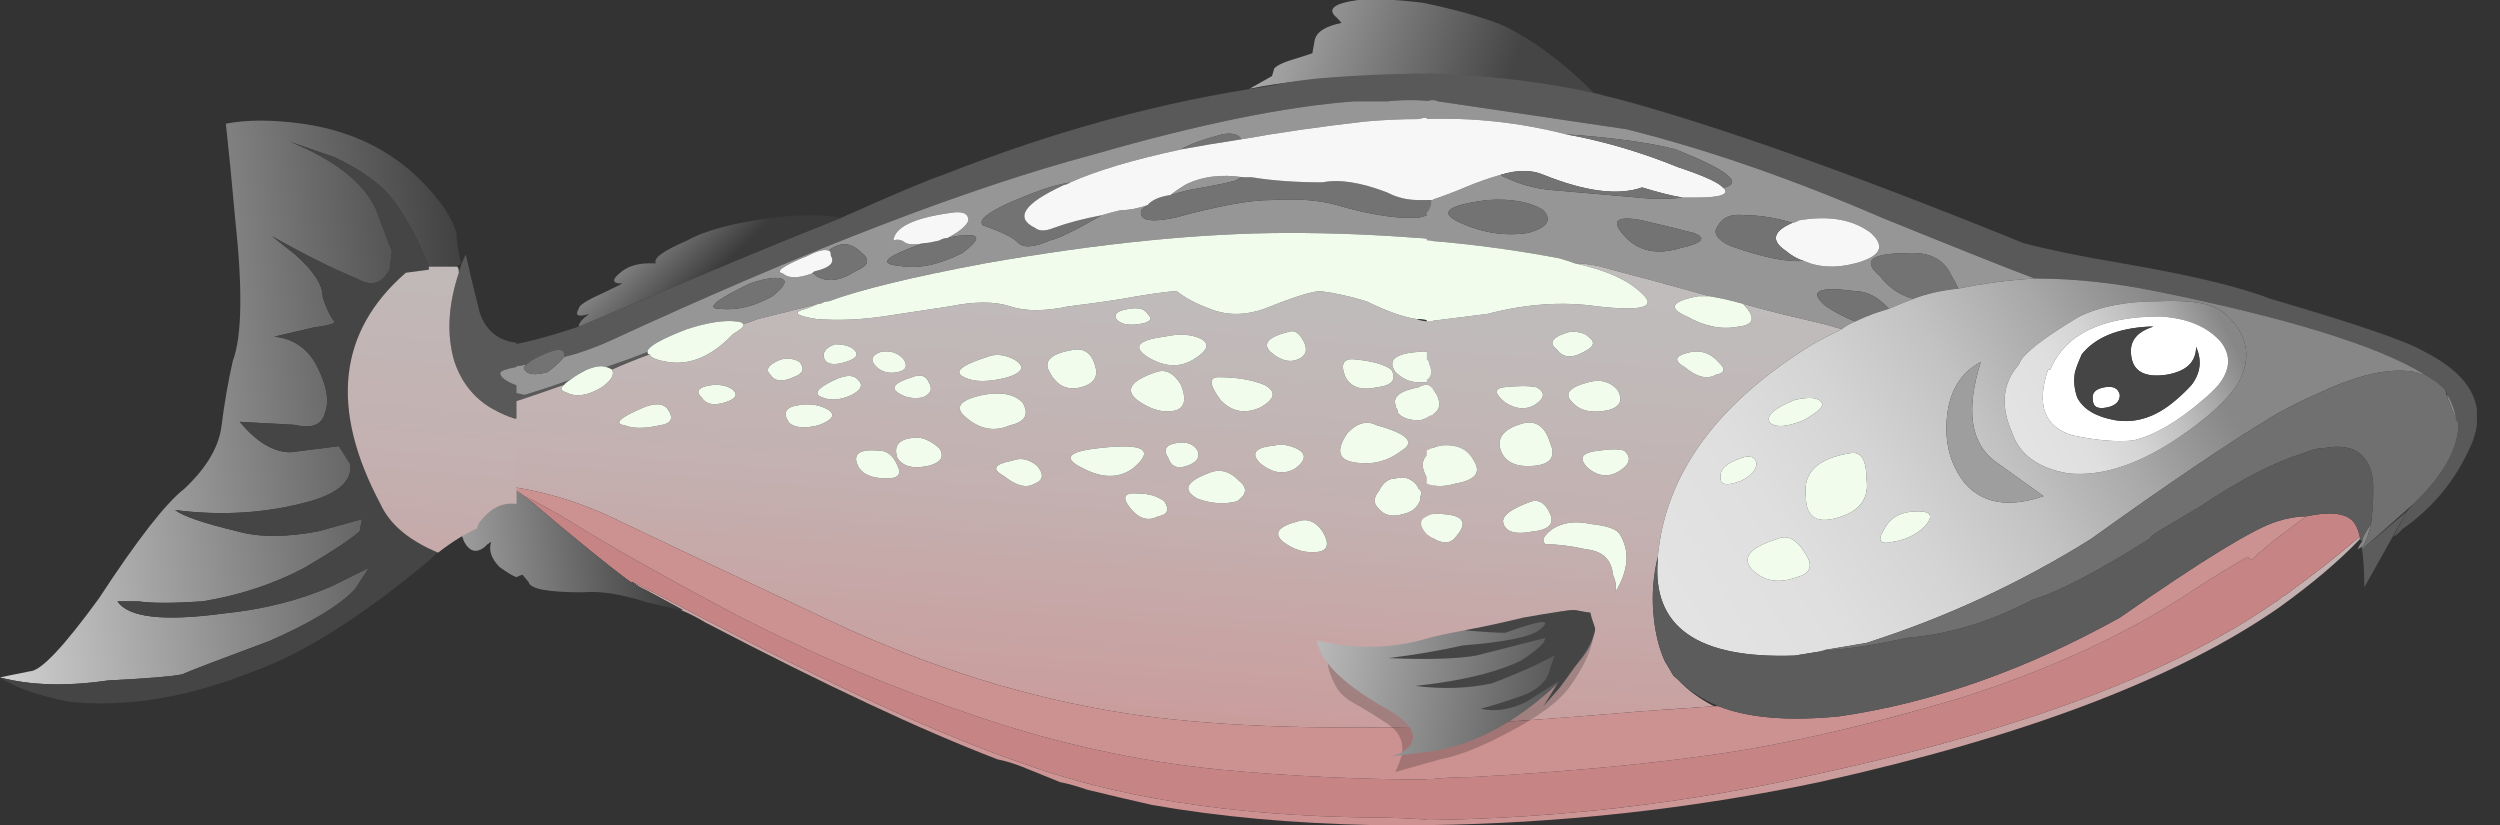 <?xml version="1.0" encoding="iso-8859-1"?>
<!-- Generator: Adobe Illustrator 15.1.0, SVG Export Plug-In . SVG Version: 6.00 Build 0)  -->
<!DOCTYPE svg PUBLIC "-//W3C//DTD SVG 1.1//EN" "http://www.w3.org/Graphics/SVG/1.1/DTD/svg11.dtd">
<svg version="1.1" id="butterfly" xmlns="http://www.w3.org/2000/svg" xmlns:xlink="http://www.w3.org/1999/xlink" x="0px" y="0px"
	 width="53px" height="17.5px" viewBox="0 0 53 17.5" style="enable-background:new 0 0 53 17.5;" xml:space="preserve">
<rect x="0" y="0" width="53" height="17.5" fill="#333333" stroke="none"/>
<symbol  id="back" viewBox="-23.5 -7.45 23.65 14.85">
	<g id="Layer_1_4_">
		<g>
			<path style="fill-rule:evenodd;clip-rule:evenodd;fill:#595959;" d="M-20.35,2.4c0.4,0.133,0.883,0.3,1.45,0.5
				c2,0.7,3.617,1.25,4.85,1.65c1.267,0.467,2.083,0.75,2.45,0.85c2.667,0.867,5.267,1.45,7.8,1.75
				c0.367,0.067,0.75,0.117,1.15,0.15c0.967,0.067,1.9,0.1,2.8,0.1V6.85c-0.367,0.033-0.733,0.033-1.1,0h-0.8
				C-3.383,6.75-5.467,6.4-8,5.8c-3.033-0.667-6.917-1.9-11.65-3.7c-0.367-0.133-0.717-0.233-1.05-0.3v0.05
				c0,0.1-0.117,0.117-0.35,0.05c-0.3-0.1-0.483-0.183-0.55-0.25c-0.2-0.033-0.383-0.05-0.55-0.05c-0.167,0-0.317,0-0.45,0V2
				c0.033,0,0.083,0,0.15,0C-22.017,2-21.317,2.133-20.35,2.4z M-20.55,1.35c-0.067-0.033-0.117-0.067-0.15-0.1
				c-0.8-0.233-1.35-0.383-1.65-0.45c-0.1-0.033-0.167-0.05-0.2-0.05h-0.05V1.3c0.233-0.1,0.55-0.183,0.95-0.25
				C-21.25,1.15-20.883,1.25-20.55,1.35z M-19.7,1.6c0.367,0.1,0.7,0.2,1,0.3c0-0.033,0.017-0.05,0.05-0.05
				c-0.333-0.1-0.633-0.2-0.9-0.3C-19.617,1.583-19.667,1.6-19.7,1.6z"/>
			<path style="fill-rule:evenodd;clip-rule:evenodd;fill:#969696;" d="M0.15,4.65V4.1C0.05,4.133-0.067,4.15-0.2,4.15
				c-1.033,0.067-2.066,0.1-3.1,0.1c-2.1,0-4.534-0.2-7.3-0.6c-1.733-0.267-2.983-0.517-3.75-0.75c-0.066,0-0.133-0.017-0.2-0.05
				h-0.05c-0.467-0.1-0.95-0.2-1.45-0.3c-0.1-0.033-0.217-0.066-0.35-0.1c-0.033,0.033-0.083,0.05-0.15,0.05
				c-0.3,0.033-0.7-0.017-1.2-0.15C-18.383,2.15-18.7,2-18.7,1.9c-0.3-0.1-0.633-0.2-1-0.3c-0.1,0.033-0.25,0.017-0.45-0.05
				c-0.167-0.066-0.3-0.133-0.4-0.2c-0.333-0.1-0.7-0.2-1.1-0.3c-0.4,0.067-0.717,0.15-0.95,0.25v0.3c0.133,0,0.283,0,0.45,0
				c0.167,0,0.35,0.017,0.55,0.05c-0.066-0.033-0.083-0.066-0.05-0.1c0.066-0.1,0.25-0.117,0.55-0.05c0.167,0.1,0.3,0.2,0.4,0.3
				c0.333,0.067,0.684,0.167,1.05,0.3C-14.917,3.9-11.033,5.133-8,5.8c2.533,0.6,4.617,0.95,6.25,1.05h0.8
				c0.367,0.033,0.733,0.033,1.1,0V6.5c-0.1,0.033-0.217,0.033-0.35,0c-0.433,0-0.867-0.017-1.3-0.05
				c-1.067-0.1-2.05-0.217-2.95-0.35C-4.517,6.2-4.667,6.233-4.9,6.2c-0.467-0.1-0.8-0.2-1-0.3c-1.133-0.2-2.017-0.417-2.65-0.65
				c-0.233-0.033-0.467-0.083-0.7-0.15c-1.1-0.333-1.567-0.567-1.4-0.7c0.467-0.133,0.75-0.25,0.85-0.35
				c0.133-0.1,0.383-0.083,0.75,0.05c0.2,0.033,0.617,0.2,1.25,0.5c0.133,0.033,0.283,0.066,0.45,0.1c0.2,0,0.417,0.033,0.65,0.1
				c-0.066-0.033-0.117-0.066-0.15-0.1c-0.066-0.2,0.2-0.25,0.8-0.15c1.033,0.233,1.8,0.35,2.3,0.35c0.633,0.033,1.167,0,1.6-0.1
				C-1.617,4.667-1.1,4.583-0.6,4.55c0.167,0,0.3,0,0.4,0C-0.033,4.583,0.083,4.617,0.15,4.65z M-15.5,3.35
				c-0.133,0.033-0.383,0-0.75-0.1c-0.833-0.333-1.067-0.5-0.7-0.5c0.4-0.033,0.817,0.05,1.25,0.25
				C-15.4,3.2-15.333,3.317-15.5,3.35z M-12.05,4.05c-0.133-0.033-0.25-0.066-0.35-0.1c-0.633-0.2-0.717-0.317-0.25-0.35
				c0.433-0.067,0.933,0.017,1.5,0.25c0.433,0.267,0.45,0.383,0.05,0.35c-0.133,0-0.267-0.017-0.4-0.05
				c0.3,0.133,0.467,0.25,0.5,0.35c0,0.133-0.133,0.183-0.4,0.15c-0.9-0.1-1.367-0.283-1.4-0.55c0.1,0.033,0.2,0.017,0.3-0.05
				C-12.4,4.017-12.25,4.017-12.05,4.05z M-14.35,3.9c-0.1,0.033-0.267,0-0.5-0.1c-0.6-0.2-0.8-0.316-0.6-0.35
				c0.133-0.1,0.367-0.1,0.7,0c0.033,0,0.067-0.017,0.1-0.05c0.267-0.133,0.583-0.1,0.95,0.1c0.3,0.1,0.35,0.217,0.15,0.35
				c-0.2,0.167-0.4,0.217-0.6,0.15C-14.25,3.967-14.317,3.933-14.35,3.9z M-6.15,5c0.1,0.067,0.217,0.133,0.35,0.2
				c0.4,0.167,0.867,0.216,1.4,0.15c-0.067,0-0.117-0.017-0.15-0.05C-4.617,5.267-5,5.2-5.7,5.1C-5.867,5.067-6.017,5.033-6.15,5z"
				/>
			<path style="fill-rule:evenodd;clip-rule:evenodd;fill:#737373;" d="M-4.45,6.1C-4.983,6.033-5.467,5.967-5.9,5.9
				c0.2,0.1,0.533,0.2,1,0.3C-4.667,6.233-4.517,6.2-4.45,6.1z M0.15,4.65C0.083,4.617-0.033,4.583-0.2,4.55c-0.1,0-0.233,0-0.4,0
				C-1.1,4.583-1.617,4.667-2.15,4.8c-0.434,0.1-0.967,0.133-1.6,0.1c-0.5,0-1.267-0.117-2.3-0.35c-0.6-0.1-0.867-0.05-0.8,0.15
				c0.033,0.033,0.083,0.066,0.15,0.1C-6.6,4.9-6.417,4.967-6.15,5c0.133,0.033,0.283,0.067,0.45,0.1C-5,5.2-4.617,5.267-4.55,5.3
				c0.033,0.034,0.083,0.05,0.15,0.05c0.066,0,0.133,0,0.2,0c0.5-0.067,1.067-0.1,1.7-0.1c0.4,0.067,0.917,0,1.55-0.2
				C-0.717,4.95-0.467,4.9-0.2,4.9c0.1,0,0.217,0,0.35,0V4.65z M-20.7,1.8c-0.1-0.1-0.233-0.2-0.4-0.3
				c-0.3-0.067-0.483-0.05-0.55,0.05c-0.033,0.034-0.017,0.067,0.05,0.1c0.067,0.067,0.25,0.15,0.55,0.25
				c0.233,0.067,0.35,0.05,0.35-0.05V1.8z M-15.5,3.35c0.167-0.033,0.1-0.15-0.2-0.35c-0.433-0.2-0.85-0.283-1.25-0.25
				c-0.367,0-0.133,0.167,0.7,0.5C-15.883,3.35-15.633,3.383-15.5,3.35z M-14.35,3.9c0.033,0.033,0.1,0.067,0.2,0.1
				c0.2,0.067,0.4,0.017,0.6-0.15c0.2-0.133,0.15-0.25-0.15-0.35c-0.367-0.2-0.683-0.233-0.95-0.1c-0.033,0.033-0.067,0.05-0.1,0.05
				c0.033,0.033,0.067,0.05,0.1,0.05c0.333,0.067,0.45,0.167,0.35,0.3C-14.3,3.867-14.317,3.9-14.35,3.9z M-12.05,4.05
				c0.066,0,0.183,0.017,0.35,0.05c0.067,0.033,0.133,0.05,0.2,0.05c0.133,0.033,0.267,0.05,0.4,0.05
				c0.4,0.033,0.383-0.083-0.05-0.35c-0.567-0.233-1.067-0.317-1.5-0.25c-0.467,0.033-0.383,0.15,0.25,0.35
				C-12.3,3.983-12.183,4.017-12.05,4.05z M-8.55,5.25C-8.617,5.217-8.667,5.2-8.7,5.2c-0.966-0.367-1.2-0.65-0.7-0.85
				c0.1-0.067,0.25-0.067,0.45,0c0.333,0.1,0.717,0.183,1.15,0.25c-0.633-0.3-1.05-0.467-1.25-0.5C-9.417,3.967-9.667,3.95-9.8,4.05
				c-0.1,0.1-0.383,0.217-0.85,0.35c-0.167,0.133,0.3,0.367,1.4,0.7C-9.017,5.167-8.783,5.217-8.55,5.25z"/>
			<linearGradient id="SVGID_1_" gradientUnits="userSpaceOnUse" x1="-11.493" y1="-7.42" x2="-10.496" y2="7.73">
				<stop  offset="0" style="stop-color:#CF8D8D"/>
				<stop  offset="0.176" style="stop-color:#CA9E9E"/>
				<stop  offset="0.431" style="stop-color:#C4B0B0"/>
				<stop  offset="0.702" style="stop-color:#C0BBBB"/>
				<stop  offset="1" style="stop-color:#BFBFBF"/>
			</linearGradient>
			<path style="fill-rule:evenodd;clip-rule:evenodd;fill:url(#SVGID_1_);" d="M0.15-0.05c-0.233-0.1-0.3-0.25-0.2-0.45
				c0.033-0.067,0.1-0.133,0.2-0.2v-0.65c-0.167-0.066-0.167-0.183,0-0.35v-3.8c-3-0.067-5.433,0.017-7.3,0.25
				c-2.4,0.3-4.8,0.917-7.2,1.85c-2.4,0.933-4.066,1.583-5,1.95c-0.9,0.367-1.816,0.6-2.75,0.7c-0.167,0.067-0.333,0.1-0.5,0.1
				h-0.05l0.05,0.4v1h0.05c0.033,0,0.1,0.017,0.2,0.05c0.3,0.067,0.85,0.217,1.65,0.45c-0.1-0.067-0.083-0.117,0.05-0.15
				c0.233-0.1,0.517-0.067,0.85,0.1c0.233,0.133,0.316,0.25,0.25,0.35c0.267,0.1,0.566,0.2,0.9,0.3
				c0.033-0.067,0.183-0.117,0.45-0.15c0.534-0.067,1.05,0.117,1.55,0.55c0.2,0.1,0.283,0.167,0.25,0.2
				c0.133,0.033,0.25,0.066,0.35,0.1c0.5,0.1,0.983,0.2,1.45,0.3c-0.1-0.033-0.2-0.067-0.3-0.1c-0.333-0.067-0.25-0.133,0.25-0.2
				c0.5-0.033,1.033-0.017,1.6,0.05l1.6,0.2c0.6,0.1,1.083,0.1,1.45,0c0.367-0.1,0.833-0.1,1.4,0C-7.933,2.867-7.383,2.933-6.95,3
				C-6.45,3.067-6.133,3.1-6,3.1c0.2-0.133,0.467-0.25,0.8-0.35c0.4-0.133,0.833-0.133,1.3,0C-3.2,2.983-2.75,3.1-2.55,3.1
				c0.333-0.033,0.7-0.1,1.1-0.2c0.5-0.2,0.9-0.316,1.2-0.35C-0.15,2.517-0.033,2.5,0.1,2.5h0.05V1.75
				C0.083,1.883-0.017,1.933-0.15,1.9H-0.2c-0.566-0.033-0.75-0.167-0.55-0.4C-0.583,1.367-0.4,1.3-0.2,1.3c0.067,0,0.133,0,0.2,0
				s0.117,0.017,0.15,0.05v-0.1c-0.033,0-0.083,0-0.15,0S-0.133,1.233-0.2,1.2c-0.433-0.067-0.617-0.184-0.55-0.35
				c0-0.033,0.017-0.067,0.05-0.1V0.7c0.1-0.1,0.267-0.15,0.5-0.15c0.067,0,0.133,0.017,0.2,0.05h0.05c0.034,0,0.067,0,0.1,0V-0.05z
				 M-17.9-3.2h0.05l-0.9,0.4c-0.1,0.033-0.2,0.083-0.3,0.15c0.5-0.2,1.05-0.434,1.65-0.7c3.2-1.367,5.733-2.316,7.6-2.85
				c2.3-0.7,5.117-1.066,8.45-1.1c0.5,0,1-0.017,1.5-0.05v-0.1c-0.467,0-0.933,0-1.4,0C-3.217-7.417-5-7.283-6.6-7.05
				c-0.533,0.1-1.05,0.2-1.55,0.3C-8.383-6.683-8.6-6.633-8.8-6.6c-0.3,0.1-0.6,0.2-0.9,0.3c-0.2,0.066-0.4,0.117-0.6,0.15
				c-1.8,0.566-4.133,1.467-7,2.7C-17.5-3.35-17.7-3.267-17.9-3.2z M-15.75,1.45c0.1-0.133,0.283-0.15,0.55-0.05
				c0.233,0.067,0.284,0.167,0.15,0.3c-0.133,0.066-0.284,0.083-0.45,0.05C-15.8,1.65-15.883,1.55-15.75,1.45z M-17.1,1.25
				c-0.367-0.033-0.467-0.117-0.3-0.25c0.1-0.133,0.283-0.167,0.55-0.1c0.267,0.067,0.333,0.15,0.2,0.25
				C-16.75,1.217-16.9,1.25-17.1,1.25z M-18.2,0.75c-0.1,0.133-0.3,0.15-0.6,0.05c-0.567-0.2-0.717-0.316-0.45-0.35
				c0.2-0.067,0.483-0.067,0.85,0C-18.133,0.483-18.067,0.583-18.2,0.75z M-14.45,1.75c0.067-0.1,0.233-0.117,0.5-0.05
				c0.267,0.066,0.333,0.15,0.2,0.25c-0.1,0.066-0.25,0.1-0.45,0.1C-14.433,1.983-14.517,1.883-14.45,1.75z M-13.1,1.9
				c-0.233-0.066-0.267-0.167-0.1-0.3c0.133-0.1,0.3-0.133,0.5-0.1c0.2,0.033,0.25,0.117,0.15,0.25
				C-12.683,1.883-12.867,1.933-13.1,1.9z M-10.55,1.8c-0.633-0.167-0.817-0.3-0.55-0.4c0.233-0.1,0.583-0.1,1.05,0
				c0.367,0.1,0.417,0.217,0.15,0.35C-10.133,1.85-10.35,1.867-10.55,1.8z M-10.65,1.05c-0.567-0.1-0.7-0.25-0.4-0.45
				c0.333-0.233,0.683-0.283,1.05-0.15c0.367,0.066,0.467,0.216,0.3,0.45C-9.9,1.067-10.217,1.117-10.65,1.05z M-11.95,1.3
				c-0.066,0.133-0.2,0.167-0.4,0.1c-0.4-0.1-0.517-0.2-0.35-0.3c0.167-0.1,0.367-0.133,0.6-0.1C-11.9,1.067-11.85,1.167-11.95,1.3z
				 M-14.2,1.35c-0.433-0.167-0.533-0.283-0.3-0.35c0.2-0.067,0.433-0.05,0.7,0.05c0.233,0.1,0.283,0.2,0.15,0.3
				C-13.75,1.45-13.933,1.45-14.2,1.35z M-14.6,0.45c0.333,0.1,0.417,0.2,0.25,0.3c-0.2,0.1-0.433,0.133-0.7,0.1
				c-0.333-0.033-0.417-0.15-0.25-0.35C-15.167,0.4-14.933,0.383-14.6,0.45z M-6.5,1.5c-0.6-0.167-0.75-0.35-0.45-0.55
				C-6.617,0.75-6.3,0.683-6,0.75c0.2,0.067,0.233,0.233,0.1,0.5C-6.067,1.483-6.267,1.567-6.5,1.5z M-7.45,2.55
				c0.1-0.1,0.284-0.133,0.55-0.1c0.267,0.033,0.333,0.1,0.2,0.2c-0.066,0.1-0.216,0.133-0.45,0.1
				C-7.417,2.717-7.517,2.65-7.45,2.55z M-5.4,2.15c-0.233,0.1-0.533,0.117-0.9,0.05C-6.933,2.133-7.067,2-6.7,1.8
				c0.4-0.2,0.767-0.216,1.1-0.05C-5.267,1.917-5.2,2.05-5.4,2.15z M-8.3,1.2C-8,1.267-7.883,1.4-7.95,1.6
				C-8.017,1.833-8.167,1.95-8.4,1.95C-9,1.883-9.217,1.733-9.05,1.5C-8.883,1.233-8.633,1.133-8.3,1.2z M-3.75,1.9
				C-3.517,1.733-3.3,1.683-3.1,1.75c0.2,0.067,0.25,0.183,0.15,0.35c-0.1,0.167-0.216,0.233-0.35,0.2C-3.8,2.2-3.95,2.067-3.75,1.9
				z M-4,0.8c0.367,0.167,0.4,0.317,0.1,0.45C-4.2,1.35-4.567,1.4-5,1.4c-0.233,0-0.217-0.15,0.05-0.45
				C-4.683,0.717-4.367,0.667-4,0.8z M-1.2,0.45C-1.433,0.55-1.667,0.5-1.9,0.3c-0.167-0.2-0.217-0.35-0.15-0.45
				c0.066-0.1,0.267-0.15,0.6-0.15c0.3,0,0.583,0.083,0.85,0.25C-0.267,0.117-0.467,0.283-1.2,0.45z M-1.95,1.4
				c0.133-0.2,0.383-0.267,0.75-0.2c0.367,0.033,0.483,0.15,0.35,0.35c-0.167,0.1-0.45,0.167-0.85,0.2
				C-2,1.783-2.083,1.667-1.95,1.4z M-9.4-0.7c0.2,0.067,0.217,0.184,0.05,0.35c-0.2,0.133-0.4,0.167-0.6,0.1
				c-0.433-0.067-0.5-0.167-0.2-0.3C-9.85-0.75-9.6-0.8-9.4-0.7z M-7.85,0c-0.767-0.067-0.9-0.2-0.4-0.4c0.467-0.2,0.867-0.2,1.2,0
				C-6.517-0.033-6.783,0.1-7.85,0z M-6.45-1.35c0.233,0.033,0.284,0.133,0.15,0.3C-6.467-0.95-6.667-0.9-6.9-0.9
				c-0.367,0.033-0.434-0.067-0.2-0.3C-6.9-1.4-6.683-1.45-6.45-1.35z M-6.2-0.2c0.067-0.167,0.217-0.216,0.45-0.15
				c0.233,0.067,0.317,0.167,0.25,0.3C-5.6,0.083-5.767,0.133-6,0.1C-6.267,0.067-6.333-0.033-6.2-0.2z M-4.55-1.05
				c0.233,0.133,0.25,0.267,0.05,0.4C-4.733-0.45-4.983-0.4-5.25-0.5C-5.783-0.667-5.867-0.833-5.5-1
				C-5.167-1.1-4.85-1.117-4.55-1.05z M-3.45-1.85c0.267-0.167,0.55-0.233,0.85-0.2c0.233,0.033,0.267,0.167,0.1,0.4
				c-0.167,0.2-0.367,0.267-0.6,0.2C-3.567-1.55-3.683-1.683-3.45-1.85z M-3.15-0.4c0.267,0.167,0.267,0.3,0,0.4
				c-0.2,0.067-0.367,0.083-0.5,0.05C-4.117,0.017-4.233-0.1-4-0.3C-3.7-0.5-3.417-0.533-3.15-0.4z M-0.15-0.95
				C-0.117-0.883-0.133-0.833-0.2-0.8c-0.033,0.066-0.083,0.117-0.15,0.15c-0.1,0.066-0.233,0.083-0.4,0.05
				c-0.167,0-0.3-0.083-0.4-0.25c-0.133-0.133-0.133-0.25,0-0.35c0.133-0.133,0.333-0.167,0.6-0.1c0.167,0.033,0.283,0.1,0.35,0.2
				C-0.167-1.067-0.15-1.017-0.15-0.95z M-13.15-0.05c-0.467,0.033-0.633-0.067-0.5-0.3c0.1-0.167,0.333-0.25,0.7-0.25
				c0.267,0,0.35,0.083,0.25,0.25C-12.8-0.15-12.95-0.05-13.15-0.05z M-11.95-0.35c0.3,0.067,0.383,0.184,0.25,0.35
				c-0.233,0.167-0.45,0.233-0.65,0.2c-0.333-0.034-0.45-0.167-0.35-0.4C-12.567-0.367-12.317-0.417-11.95-0.35z"/>
			<path style="fill-rule:evenodd;clip-rule:evenodd;fill:#F1FCED;" d="M0.1,2.5C0,2.533-0.1,2.55-0.2,2.55h-0.05
				c-0.3,0.034-0.7,0.15-1.2,0.35c-0.4,0.1-0.767,0.167-1.1,0.2c-0.2,0-0.65-0.117-1.35-0.35c-0.467-0.133-0.9-0.133-1.3,0
				C-5.533,2.85-5.8,2.967-6,3.1c-0.133,0-0.45-0.033-0.95-0.1C-7.383,2.933-7.933,2.867-8.6,2.8c-0.566-0.1-1.033-0.1-1.4,0
				c-0.367,0.1-0.85,0.1-1.45,0l-1.6-0.2c-0.567-0.067-1.1-0.083-1.6-0.05c-0.5,0.067-0.583,0.133-0.25,0.2
				c0.1,0.033,0.2,0.067,0.3,0.1h0.05c0.066,0.033,0.133,0.05,0.2,0.05c0.767,0.233,2.017,0.483,3.75,0.75
				c2.767,0.4,5.2,0.6,7.3,0.6c1.033,0,2.066-0.033,3.1-0.1c0.133,0,0.25-0.017,0.35-0.05V2.5H0.1z M0.15,1.25V0.6
				c-0.033,0-0.066,0-0.1,0H0c-0.067-0.033-0.133-0.05-0.2-0.05c-0.233,0-0.4,0.05-0.5,0.15v0.05c-0.033,0.033-0.05,0.067-0.05,0.1
				C-0.817,1.017-0.633,1.133-0.2,1.2C-0.133,1.233-0.067,1.25,0,1.25S0.117,1.25,0.15,1.25z M0.15,1.35
				C0.117,1.317,0.067,1.3,0,1.3s-0.133,0-0.2,0c-0.2,0-0.383,0.067-0.55,0.2c-0.2,0.233-0.017,0.367,0.55,0.4h0.05
				c0.133,0.033,0.233-0.017,0.3-0.15V1.35z M0.15-0.7c-0.1,0.067-0.167,0.133-0.2,0.2c-0.1,0.2-0.034,0.35,0.2,0.45V-0.7z
				 M-18.65,1.85c-0.033,0-0.05,0.017-0.05,0.05c0,0.1,0.317,0.25,0.95,0.45c0.5,0.133,0.9,0.183,1.2,0.15
				c0.066,0,0.117-0.017,0.15-0.05c0.033-0.034-0.05-0.1-0.25-0.2c-0.5-0.433-1.017-0.617-1.55-0.55
				C-18.467,1.733-18.617,1.783-18.65,1.85z M-20.55,1.35c0.1,0.066,0.233,0.133,0.4,0.2c0.2,0.067,0.35,0.083,0.45,0.05
				c0.034,0,0.083-0.017,0.15-0.05c0.066-0.1-0.017-0.216-0.25-0.35c-0.333-0.167-0.617-0.2-0.85-0.1
				c-0.133,0.033-0.15,0.083-0.05,0.15C-20.667,1.283-20.617,1.317-20.55,1.35z M-18.2,0.75c0.133-0.167,0.067-0.267-0.2-0.3
				c-0.367-0.067-0.65-0.067-0.85,0c-0.267,0.033-0.117,0.15,0.45,0.35C-18.5,0.9-18.3,0.883-18.2,0.75z M-17.1,1.25
				c0.2,0,0.35-0.033,0.45-0.1c0.133-0.1,0.066-0.183-0.2-0.25C-17.117,0.833-17.3,0.867-17.4,1
				C-17.567,1.133-17.467,1.217-17.1,1.25z M-15.75,1.45c-0.133,0.1-0.05,0.2,0.25,0.3c0.167,0.033,0.317,0.017,0.45-0.05
				c0.133-0.133,0.083-0.233-0.15-0.3C-15.467,1.3-15.65,1.317-15.75,1.45z M-13.1,1.9c0.233,0.033,0.417-0.017,0.55-0.15
				c0.1-0.133,0.05-0.217-0.15-0.25c-0.2-0.033-0.367,0-0.5,0.1C-13.367,1.733-13.333,1.833-13.1,1.9z M-14.45,1.75
				c-0.066,0.133,0.017,0.233,0.25,0.3c0.2,0,0.35-0.033,0.45-0.1c0.133-0.1,0.067-0.184-0.2-0.25
				C-14.217,1.633-14.383,1.65-14.45,1.75z M-14.6,0.45c-0.333-0.067-0.566-0.05-0.7,0.05c-0.167,0.2-0.083,0.317,0.25,0.35
				c0.267,0.033,0.5,0,0.7-0.1C-14.183,0.65-14.267,0.55-14.6,0.45z M-14.2,1.35c0.267,0.1,0.45,0.1,0.55,0
				c0.133-0.1,0.083-0.2-0.15-0.3c-0.267-0.1-0.5-0.117-0.7-0.05C-14.733,1.067-14.633,1.183-14.2,1.35z M-11.95,1.3
				c0.1-0.133,0.05-0.233-0.15-0.3c-0.233-0.033-0.433,0-0.6,0.1c-0.167,0.1-0.05,0.2,0.35,0.3C-12.15,1.467-12.017,1.433-11.95,1.3
				z M-10.65,1.05C-10.217,1.117-9.9,1.067-9.7,0.9c0.167-0.233,0.067-0.383-0.3-0.45c-0.367-0.133-0.717-0.083-1.05,0.15
				C-11.35,0.8-11.217,0.95-10.65,1.05z M-10.55,1.8c0.2,0.067,0.417,0.05,0.65-0.05c0.267-0.133,0.217-0.25-0.15-0.35
				c-0.467-0.1-0.817-0.1-1.05,0C-11.367,1.5-11.183,1.633-10.55,1.8z M-8.3,1.2c-0.333-0.067-0.583,0.033-0.75,0.3
				C-9.217,1.733-9,1.883-8.4,1.95c0.233,0,0.383-0.117,0.45-0.35C-7.883,1.4-8,1.267-8.3,1.2z M-5.4,2.15
				c0.2-0.1,0.133-0.233-0.2-0.4C-5.933,1.583-6.3,1.6-6.7,1.8C-7.067,2-6.933,2.133-6.3,2.2C-5.933,2.267-5.633,2.25-5.4,2.15z
				 M-7.45,2.55c-0.066,0.1,0.034,0.167,0.3,0.2c0.233,0.033,0.383,0,0.45-0.1c0.133-0.1,0.067-0.167-0.2-0.2
				C-7.167,2.417-7.35,2.45-7.45,2.55z M-6.5,1.5c0.233,0.067,0.433-0.017,0.6-0.25c0.133-0.267,0.1-0.433-0.1-0.5
				c-0.3-0.067-0.617,0-0.95,0.2C-7.25,1.15-7.1,1.333-6.5,1.5z M-4,0.8c-0.367-0.133-0.683-0.083-0.95,0.15
				C-5.217,1.25-5.233,1.4-5,1.4c0.433,0,0.8-0.05,1.1-0.15C-3.6,1.117-3.633,0.967-4,0.8z M-3.75,1.9C-3.95,2.067-3.8,2.2-3.3,2.3
				c0.133,0.034,0.25-0.033,0.35-0.2c0.1-0.167,0.05-0.283-0.15-0.35C-3.3,1.683-3.517,1.733-3.75,1.9z M-1.95,1.4
				C-2.083,1.667-2,1.783-1.7,1.75c0.4-0.033,0.684-0.1,0.85-0.2c0.133-0.2,0.017-0.316-0.35-0.35C-1.567,1.133-1.817,1.2-1.95,1.4z
				 M-1.2,0.45c0.733-0.167,0.934-0.333,0.6-0.5C-0.867-0.217-1.15-0.3-1.45-0.3c-0.333,0-0.533,0.05-0.6,0.15
				C-2.117-0.05-2.067,0.1-1.9,0.3C-1.667,0.5-1.433,0.55-1.2,0.45z M-0.15-0.95c0-0.066-0.017-0.117-0.05-0.15
				c-0.066-0.1-0.183-0.167-0.35-0.2c-0.267-0.067-0.467-0.034-0.6,0.1c-0.133,0.1-0.133,0.217,0,0.35
				c0.1,0.167,0.233,0.25,0.4,0.25c0.167,0.033,0.3,0.017,0.4-0.05C-0.283-0.683-0.233-0.733-0.2-0.8
				C-0.133-0.833-0.117-0.883-0.15-0.95z M-3.15-0.4C-3.417-0.533-3.7-0.5-4-0.3c-0.233,0.2-0.117,0.316,0.35,0.35
				c0.133,0.034,0.3,0.017,0.5-0.05C-2.883-0.1-2.883-0.233-3.15-0.4z M-3.45-1.85c-0.233,0.167-0.117,0.3,0.35,0.4
				c0.233,0.067,0.434,0,0.6-0.2c0.167-0.233,0.133-0.367-0.1-0.4C-2.9-2.083-3.183-2.017-3.45-1.85z M-4.55-1.05
				C-4.85-1.117-5.167-1.1-5.5-1c-0.367,0.167-0.283,0.333,0.25,0.5c0.267,0.1,0.517,0.05,0.75-0.15
				C-4.3-0.783-4.317-0.917-4.55-1.05z M-6.2-0.2C-6.333-0.033-6.267,0.067-6,0.1c0.233,0.033,0.4-0.017,0.5-0.15
				c0.067-0.133-0.017-0.233-0.25-0.3C-5.983-0.417-6.133-0.367-6.2-0.2z M-6.45-1.35C-6.683-1.45-6.9-1.4-7.1-1.2
				c-0.233,0.233-0.167,0.333,0.2,0.3c0.233,0,0.433-0.05,0.6-0.15C-6.167-1.217-6.217-1.317-6.45-1.35z M-7.85,0
				c1.067,0.1,1.333-0.033,0.8-0.4c-0.333-0.2-0.733-0.2-1.2,0C-8.75-0.2-8.617-0.067-7.85,0z M-9.4-0.7
				c-0.2-0.1-0.45-0.05-0.75,0.15c-0.3,0.133-0.233,0.233,0.2,0.3c0.2,0.067,0.4,0.033,0.6-0.1C-9.183-0.517-9.2-0.633-9.4-0.7z
				 M-11.95-0.35c-0.367-0.066-0.617-0.017-0.75,0.15c-0.1,0.233,0.017,0.367,0.35,0.4c0.2,0.033,0.417-0.034,0.65-0.2
				C-11.567-0.167-11.65-0.283-11.95-0.35z M-13.15-0.05c0.2,0,0.35-0.1,0.45-0.3c0.1-0.167,0.017-0.25-0.25-0.25
				c-0.367,0-0.6,0.083-0.7,0.25C-13.783-0.117-13.617-0.017-13.15-0.05z"/>
			<path style="fill-rule:evenodd;clip-rule:evenodd;fill:#F7F7F7;" d="M0.15,6.5V4.9c-0.133,0-0.25,0-0.35,0
				c-0.267,0-0.517,0.05-0.75,0.15c-0.633,0.2-1.15,0.267-1.55,0.2c-0.633,0-1.2,0.033-1.7,0.1c-0.066,0-0.133,0-0.2,0
				c-0.533,0.066-1,0.017-1.4-0.15C-5.933,5.133-6.05,5.067-6.15,5C-6.417,4.967-6.6,4.9-6.7,4.8c-0.233-0.066-0.45-0.1-0.65-0.1
				C-7.517,4.667-7.667,4.633-7.8,4.6c-0.434-0.067-0.817-0.15-1.15-0.25c-0.2-0.067-0.35-0.067-0.45,0
				c-0.5,0.2-0.267,0.483,0.7,0.85c0.034,0,0.083,0.017,0.15,0.05C-7.917,5.483-7.033,5.7-5.9,5.9c0.433,0.067,0.917,0.133,1.45,0.2
				c0.9,0.133,1.883,0.25,2.95,0.35C-1.067,6.483-0.633,6.5-0.2,6.5C-0.067,6.533,0.05,6.533,0.15,6.5z M-12.05,4.05
				c-0.2-0.033-0.35-0.033-0.45,0c-0.1,0.067-0.2,0.083-0.3,0.05c0.033,0.267,0.5,0.45,1.4,0.55C-11.133,4.683-11,4.633-11,4.5
				c-0.033-0.1-0.2-0.217-0.5-0.35c-0.067,0-0.133-0.017-0.2-0.05C-11.867,4.067-11.983,4.05-12.05,4.05z M-14.35,3.9
				c0.033,0,0.05-0.033,0.05-0.1c0.1-0.133-0.017-0.233-0.35-0.3c-0.033,0-0.067-0.017-0.1-0.05c-0.333-0.1-0.567-0.1-0.7,0
				c-0.2,0.033,0,0.15,0.6,0.35C-14.617,3.9-14.45,3.933-14.35,3.9z"/>
			<linearGradient id="SVGID_2_" gradientUnits="userSpaceOnUse" x1="-17.139" y1="3.397" x2="-18.264" y2="4.822">
				<stop  offset="0" style="stop-color:#3B3B3B"/>
				<stop  offset="1" style="stop-color:#919191"/>
			</linearGradient>
			<path style="fill-rule:evenodd;clip-rule:evenodd;fill:url(#SVGID_2_);" d="M-14.05,4.55c-1.233-0.4-2.85-0.95-4.85-1.65
				c-0.567-0.2-1.05-0.367-1.45-0.5c0,0.067,0.083,0.15,0.25,0.25c-0.267-0.066-0.35-0.033-0.25,0.1c0,0.067,0.184,0.167,0.55,0.3
				l0.5,0.2c-0.267,0-0.267,0.083,0,0.25c0.167,0.1,0.383,0.15,0.65,0.15h0.15c-0.067,0.1,0.183,0.25,0.75,0.45
				c0.433,0.2,1.117,0.35,2.05,0.45C-15,4.617-14.45,4.617-14.05,4.55z"/>
			<path style="fill-rule:evenodd;clip-rule:evenodd;fill:#C68484;" d="M-21.65-0.95c0.333-0.133,0.7-0.3,1.1-0.5
				c0.9-0.466,2.267-1.1,4.1-1.9c1.833-0.767,3.717-1.417,5.65-1.95C-8.9-5.833-6.967-6.183-5-6.35c1.7-0.133,3.417-0.2,5.15-0.2
				v-0.8c-0.5,0.033-1,0.05-1.5,0.05C-4.683-7.267-7.5-6.9-9.8-6.2c-1.867,0.534-4.4,1.483-7.6,2.85c-0.6,0.267-1.15,0.5-1.65,0.7
				h-0.05c-0.5,0.3-1.3,0.833-2.4,1.6C-21.567-1.017-21.617-0.983-21.65-0.95z"/>
			<linearGradient id="SVGID_3_" gradientUnits="userSpaceOnUse" x1="-18.084" y1="-1.621" x2="-23.309" y2="-2.323">
				<stop  offset="0" style="stop-color:#3B3B3B"/>
				<stop  offset="1" style="stop-color:#A1A1A1"/>
			</linearGradient>
			<path style="fill-rule:evenodd;clip-rule:evenodd;fill:url(#SVGID_3_);" d="M-22.65-0.65h0.05c0.167,0,0.333-0.033,0.5-0.1
				c0.133-0.033,0.283-0.1,0.45-0.2c0.033-0.033,0.083-0.066,0.15-0.1c1.1-0.767,1.9-1.3,2.4-1.6h0.05c0.1-0.067,0.2-0.117,0.3-0.15
				l0.9-0.4h-0.05l-0.8,0.15c-0.633,0.167-1.15,0.233-1.55,0.2c-0.833,0-1.267,0.067-1.3,0.2L-21.7-2.5l-0.15-0.05
				c-0.1,0.033-0.233,0.1-0.4,0.2c-0.2,0.167-0.267,0.333-0.2,0.5c-0.066-0.033-0.117-0.066-0.15-0.1c-0.2-0.133-0.367-0.1-0.5,0.1
				c-0.1,0.2-0.15,0.367-0.15,0.5l0.15,0.15c-0.233-0.066-0.367-0.066-0.4,0v0.05c0,0.033,0.017,0.066,0.05,0.1
				c0,0.033,0.017,0.066,0.05,0.1C-23.167-0.717-22.917-0.617-22.65-0.65z"/>
			<path style="fill-rule:evenodd;clip-rule:evenodd;fill:#CC9191;" d="M0.15-6.55c-1.733,0-3.45,0.066-5.15,0.2
				c-1.967,0.167-3.9,0.517-5.8,1.05c-1.934,0.533-3.817,1.183-5.65,1.95c-1.833,0.8-3.2,1.434-4.1,1.9
				c-0.4,0.2-0.767,0.367-1.1,0.5c-0.167,0.1-0.317,0.167-0.45,0.2c0.934-0.1,1.85-0.333,2.75-0.7c0.934-0.367,2.6-1.017,5-1.95
				c2.4-0.934,4.8-1.55,7.2-1.85c1.867-0.233,4.3-0.317,7.3-0.25V-6.55z"/>
		</g>
	</g>
</symbol>
<symbol  id="body" viewBox="-21.776 -7.45 45.247 16.317">
	<g id="fin2_1_">
		
			<use xlink:href="#fin2"  width="7.75" height="1.917" x="-3.85" transform="matrix(1 0 0 1 -0.05 6.95)" style="overflow:visible;"/>
	</g>
	<g id="back_1_">
		
			<use xlink:href="#back"  width="23.65" height="14.85" x="-23.5" y="-7.45" transform="matrix(0.929 0 0 1 0.05 0)" style="overflow:visible;"/>
	</g>
	<g id="front_1_">
		
			<use xlink:href="#front"  width="23.547" height="14.85" x="0.025" y="-7.45" transform="matrix(1 0 0 1 -0.1 0)" style="overflow:visible;"/>
	</g>
	<g id="fin_1_">
		
			<use xlink:href="#fin"  width="6.203" height="3.2" x="-6.2" y="-3.2" transform="matrix(1 0 0 1 3.8 -3.2)" style="overflow:visible;"/>
	</g>
</symbol>
<symbol  id="butterfly_1_" viewBox="-24.099 -7.894 52.51 17.508">
	<g id="Layer_3_1_">
		
			<use xlink:href="#body"  width="45.247" height="16.317" x="-21.776" y="-7.45" transform="matrix(0.951 0 0 1.073 6.1 0.101)" style="overflow:visible;"/>
	</g>
	<g id="Layer_2_2_">
		
			<use xlink:href="#tail"  width="11.2" height="9.578" x="-11.2" y="-4.778" transform="matrix(0.978 0 0 1.29 -13.15 0.851)" style="overflow:visible;"/>
	</g>
	<g id="final_1_">
	</g>
	<g id="side_1_">
	</g>
</symbol>
<symbol  id="fin" viewBox="-6.2 -3.2 6.203 3.2">
	<g id="Layer_1_2_">
		<g>
			<g>
				<path style="fill-rule:evenodd;clip-rule:evenodd;fill-opacity:0.2;" d="M-0.3-0.3c0.267,0.066,0.35-0.034,0.25-0.3
					c-0.067-0.267-0.233-0.566-0.5-0.9C-0.783-1.8-1.267-2.117-2-2.45c-0.567-0.267-1.05-0.433-1.45-0.5l-1-0.25
					c0.067,0.133,0.117,0.25,0.15,0.35c0.033,0.233-0.05,0.417-0.25,0.55c-0.034,0.033-0.267,0.167-0.7,0.4
					c-0.233,0.1-0.4,0.217-0.5,0.35c-0.167,0.267-0.233,0.466-0.2,0.6c1.267-0.233,2.267-0.3,3-0.2C-2.183-1.05-1.3-0.767-0.3-0.3z"
					/>
			</g>
			<g>
				<g>
					<linearGradient id="SVGID_4_" gradientUnits="userSpaceOnUse" x1="0.565" y1="-1.985" x2="-6.96" y2="-0.685">
						<stop  offset="0" style="stop-color:#3D3D3D"/>
						<stop  offset="1" style="stop-color:#C7C7C7"/>
					</linearGradient>
					<path style="fill-rule:evenodd;clip-rule:evenodd;fill:url(#SVGID_4_);" d="M-2.2-0.3c0.7,0.1,1.15,0.183,1.35,0.25
						c0.434,0.1,0.7,0.033,0.8-0.2c0.1-0.267-0.083-0.6-0.55-1c-1-0.9-2.033-1.417-3.1-1.55l-0.9-0.1c0.2,0.033,0.35,0.1,0.45,0.2
						c0.233,0.233,0.033,0.5-0.6,0.8C-5.65-1.433-6.133-1-6.2-0.6c0.8-0.167,1.567-0.167,2.3,0C-3.533-0.5-2.967-0.4-2.2-0.3z"/>
				</g>
				<g>
					<path style="fill-rule:evenodd;clip-rule:evenodd;fill:#454545;" d="M-0.45,0c0.2-0.033,0.317-0.05,0.35-0.05
						c0-0.034,0.033-0.133,0.1-0.3c0.033-0.133-0.233-0.533-0.8-1.2L-1.15-1.9l0.35,0.5l-0.7-0.4
						c-0.367-0.167-0.717-0.217-1.05-0.15c0.3,0.067,0.65,0.167,1.05,0.3c0.3,0.133,0.467,0.3,0.5,0.5l0.1,0.25l-0.45-0.2
						C-1.683-1.233-2-1.35-2.3-1.45C-2.833-1.55-3.4-1.567-4-1.5l0.45,0.05c0.8,0.1,1.433,0.25,1.9,0.45
						c0.233,0.133,0.4,0.25,0.5,0.35l0.05,0.1L-2.65-0.9C-3.083-0.967-3.733-0.983-4.6-0.95C-4-0.883-3.45-0.8-2.95-0.7
						c0.934,0.067,1.5,0.167,1.7,0.3C-0.917-0.167-1.167-0.183-2-0.45c-0.2,0-0.5,0.017-0.9,0.05c0.4,0.066,0.833,0.15,1.3,0.25
						C-0.967-0.05-0.583,0-0.45,0z"/>
				</g>
			</g>
		</g>
	</g>
</symbol>
<symbol  id="fin2" viewBox="-3.85 0 7.75 1.917">
	<g id="Layer_1_5_">
		<g>
			<linearGradient id="SVGID_5_" gradientUnits="userSpaceOnUse" x1="1.737" y1="-0.224" x2="-4.138" y2="1.901">
				<stop  offset="0" style="stop-color:#454545"/>
				<stop  offset="1" style="stop-color:#BABABA"/>
			</linearGradient>
			<path style="fill-rule:evenodd;clip-rule:evenodd;fill:url(#SVGID_5_);" d="M0,1.85C0.733,1.717,1.333,1.567,1.8,1.4
				C2.5,1.1,3.2,0.633,3.9,0C1.967,0.4-0.233,0.5-2.7,0.3c-0.4-0.033-0.783-0.083-1.15-0.15c0.133,0.067,0.3,0.15,0.5,0.25
				l0.05,0.15c0.066,0.067,0.233,0.133,0.5,0.2l0.35,0.1L-2.4,1.1c0.033,0.167,0.233,0.283,0.6,0.35l-0.1,0.1
				C-2.133,1.717-1.983,1.833-1.45,1.9C-1.117,1.933-0.633,1.917,0,1.85z"/>
		</g>
	</g>
</symbol>
<symbol  id="front" viewBox="0.025 -7.45 23.547 14.85">
	<g id="Layer_1_3_">
		<g>
			<path style="fill-rule:evenodd;clip-rule:evenodd;fill:#595959;" d="M23.1,0.55c-0.033,0.2-0.1,0.367-0.2,0.5l-0.05,0.1
				c-0.1,0.1-0.25,0.2-0.45,0.3c-1.033,0.566-3.033,1.117-6,1.65c-0.933,0.167-1.833,0.25-2.7,0.25c-0.6,0.2-1.733,0.6-3.4,1.2
				C8.3,5.317,6.4,5.9,4.6,6.3L0.4,6.85c-0.066,0.033-0.15,0.033-0.25,0V7.4C1.517,7.367,2.783,7.233,3.95,7
				C4.083,6.967,4.233,6.933,4.4,6.9c2.233-0.533,5.25-1.483,9.05-2.85c0.566-0.133,1.3-0.267,2.2-0.4
				c1.533-0.233,2.633-0.467,3.3-0.7c1.933-0.5,3.083-0.85,3.45-1.05c1.033-0.467,1.383-1.066,1.05-1.8
				c-0.333-0.7-0.85-1.267-1.55-1.7c-0.066-0.066-0.133-0.117-0.2-0.15l0.3,0.5l0.15,0.15c0.667,0.567,1,1.1,1,1.6L23.1,0.55z"/>
			<path style="fill-rule:evenodd;clip-rule:evenodd;fill:#969696;" d="M13.7,3.35c-0.6-0.033-1.167-0.1-1.7-0.2
				c-0.033,0.067-0.083,0.15-0.15,0.25c-0.167,0.333-0.5,0.483-1,0.45c-0.8,0-1-0.15-0.6-0.45c0.2-0.233,0.45-0.383,0.75-0.45
				c-0.2-0.067-0.383-0.133-0.55-0.2C10.217,2.983,9.967,3.1,9.7,3.1c-0.833,0.1-1.05,0-0.65-0.3C9.283,2.667,9.5,2.567,9.7,2.5
				C9.6,2.467,9.5,2.417,9.4,2.35C9.267,2.383,9.133,2.417,9,2.45l-0.95,0.2c-0.3,0.067-0.583,0.133-0.85,0.2
				C6.933,2.917,6.683,2.967,6.45,3c-0.8,0.2-1.633,0.4-2.5,0.6c-0.167,0.033-0.333,0.05-0.5,0.05c-0.1,0.033-0.217,0.067-0.35,0.1
				c-1,0.167-1.983,0.283-2.95,0.35v0.55c0.067,0.067,0.1,0.15,0.1,0.25C0.483,4.967,0.733,5.05,1,5.15S1.533,5.333,1.8,5.4
				c0.034-0.033,0.067-0.05,0.1-0.05c0.3-0.133,0.633-0.217,1-0.25l1.95-0.15c0.333-0.034,0.667-0.034,1,0c0.133,0,0.233,0,0.3,0
				c0.567,0,0.767,0.066,0.6,0.2H6.8C7.2,5.25,6.833,5.5,5.7,5.9C5.133,6.033,4.317,6.133,3.25,6.2
				c-1.033,0.233-2.067,0.333-3.1,0.3v0.35c0.1,0.033,0.184,0.033,0.25,0L4.6,6.3c1.8-0.4,3.7-0.983,5.7-1.75
				C11.967,3.95,13.1,3.55,13.7,3.35z M4.95,4.5C4.35,4.6,4.233,4.483,4.6,4.15c0.3-0.267,0.7-0.333,1.2-0.2
				c0.5,0.1,0.6,0.2,0.3,0.3C5.967,4.283,5.583,4.367,4.95,4.5z M0.9,4.45c0.5-0.2,1-0.267,1.5-0.2C2.833,4.35,2.95,4.5,2.75,4.7
				C2.45,4.867,2.033,4.933,1.5,4.9C0.6,4.8,0.4,4.65,0.9,4.45z M8.55,3.7C8.883,3.567,9.267,3.55,9.7,3.65
				c0.566,0.133,0.683,0.333,0.35,0.6C9.65,4.517,9.117,4.6,8.45,4.5C8.383,4.467,8.333,4.45,8.3,4.45
				C7.933,4.55,7.583,4.6,7.25,4.6c-0.3,0.033-0.5-0.033-0.6-0.2C6.517,4.267,6.6,4.133,6.9,4C7.633,3.767,8.183,3.667,8.55,3.7z"/>
			<path style="fill-rule:evenodd;clip-rule:evenodd;fill:#F7F7F7;" d="M0.15,4.9v1.6c1.033,0.033,2.067-0.067,3.1-0.3
				c0.833-0.133,1.667-0.35,2.5-0.65c0.567-0.167,0.9-0.3,1-0.4c0.167-0.133-0.033-0.2-0.6-0.2c-0.066,0-0.167,0-0.3,0
				c-0.233,0.033-0.533,0.1-0.9,0.2C4.417,4.983,3.683,5.067,2.75,5.4c-0.267,0.1-0.583,0.1-0.95,0C1.533,5.333,1.267,5.25,1,5.15
				S0.483,4.967,0.25,4.9C0.217,4.9,0.183,4.9,0.15,4.9z M8.3,4.45c0.034,0,0.083,0.017,0.15,0.05c0.667,0.1,1.2,0.017,1.6-0.25
				c0.333-0.267,0.217-0.467-0.35-0.6C9.267,3.55,8.883,3.567,8.55,3.7c-0.133,0.033-0.267,0.1-0.4,0.2
				C7.817,4.1,7.867,4.283,8.3,4.45z"/>
			<path style="fill-rule:evenodd;clip-rule:evenodd;fill:#737373;" d="M6.75,5.15c-0.1,0.1-0.433,0.233-1,0.4
				c-0.833,0.3-1.667,0.517-2.5,0.65C4.317,6.133,5.133,6.033,5.7,5.9c1.133-0.4,1.5-0.65,1.1-0.75H6.75z M1.8,5.4
				c0.367,0.1,0.684,0.1,0.95,0c0.933-0.333,1.667-0.417,2.2-0.25c0.367-0.1,0.667-0.167,0.9-0.2c-0.333-0.034-0.667-0.034-1,0
				L2.9,5.1c-0.367,0.033-0.7,0.117-1,0.25C1.867,5.35,1.833,5.367,1.8,5.4z M0.15,4.65V4.9c0.033,0,0.067,0,0.1,0
				C0.25,4.8,0.217,4.717,0.15,4.65z M11,2.95c-0.3,0.066-0.55,0.216-0.75,0.45c-0.4,0.3-0.2,0.45,0.6,0.45
				c0.5,0.033,0.833-0.117,1-0.45c0.066-0.1,0.117-0.183,0.15-0.25C11.633,3.117,11.3,3.05,11,2.95z M10.45,2.75
				C10.183,2.683,9.933,2.6,9.7,2.5C9.5,2.567,9.283,2.667,9.05,2.8C8.65,3.1,8.867,3.2,9.7,3.1C9.967,3.1,10.217,2.983,10.45,2.75z
				 M4.95,4.5C5.583,4.367,5.967,4.283,6.1,4.25c0.3-0.1,0.2-0.2-0.3-0.3c-0.5-0.133-0.9-0.067-1.2,0.2
				C4.233,4.483,4.35,4.6,4.95,4.5z M0.9,4.45C0.4,4.65,0.6,4.8,1.5,4.9c0.533,0.033,0.95-0.033,1.25-0.2
				c0.2-0.2,0.083-0.35-0.35-0.45C1.9,4.183,1.4,4.25,0.9,4.45z M8.55,3.7C8.183,3.667,7.633,3.767,6.9,4
				C6.6,4.133,6.517,4.267,6.65,4.4c0.1,0.167,0.3,0.233,0.6,0.2c0.333,0,0.683-0.05,1.05-0.15C7.867,4.283,7.817,4.1,8.15,3.9
				C8.283,3.8,8.417,3.733,8.55,3.7z"/>
			<linearGradient id="SVGID_6_" gradientUnits="userSpaceOnUse" x1="9.944" y1="-8.831" x2="10.944" y2="6.319">
				<stop  offset="0" style="stop-color:#CF8D8D"/>
				<stop  offset="0.176" style="stop-color:#CA9E9E"/>
				<stop  offset="0.431" style="stop-color:#C4B0B0"/>
				<stop  offset="0.702" style="stop-color:#C0BBBB"/>
				<stop  offset="1" style="stop-color:#BFBFBF"/>
			</linearGradient>
			<path style="fill-rule:evenodd;clip-rule:evenodd;fill:url(#SVGID_6_);" d="M3.75,1.3C3.317,1.2,3.2,1.067,3.4,0.9
				c0.167-0.167,0.434-0.217,0.8-0.15c0.267,0.067,0.333,0.2,0.2,0.4C4.233,1.317,4.017,1.367,3.75,1.3z M3.75,2.2
				c-0.067,0.066-0.2,0.1-0.4,0.1c-0.4-0.1-0.5-0.216-0.3-0.35c0.133-0.167,0.333-0.184,0.6-0.05C3.883,2,3.917,2.1,3.75,2.2z
				 M0.15,2.5L1.5,2.65C2.367,2.85,3.183,2.9,3.95,2.8c1-0.1,1.333-0.017,1,0.25c-0.3,0.267-0.8,0.467-1.5,0.6
				c0.167,0,0.333-0.017,0.5-0.05c0.867-0.2,1.7-0.4,2.5-0.6C6.35,3,6.267,3,6.2,3C5.6,2.9,5.517,2.767,5.95,2.6
				c0.4-0.2,0.783-0.267,1.15-0.2c0.333,0.033,0.383,0.167,0.15,0.4L7.2,2.85c0.267-0.067,0.55-0.133,0.85-0.2L9,2.45
				c0.133-0.034,0.267-0.067,0.4-0.1c-0.233-0.1-0.45-0.2-0.65-0.3C6.617,0.883,5.467-0.517,5.3-2.15
				c-0.1-0.367-0.133-0.733-0.1-1.1C5.233-3.617,5.317-3.933,5.45-4.2l0.2-0.3l0.1-0.075C5.962-4.779,6.229-4.954,6.55-5.1
				c-0.5-0.033-1.033-0.066-1.6-0.1c-1.733-0.133-3.333-0.233-4.8-0.3v3.8c0.3-0.2,0.517-0.216,0.65-0.05
				C1.1-1.45,0.95-1.3,0.35-1.3c-0.067,0-0.133-0.017-0.2-0.05v0.65c0.167-0.066,0.383-0.066,0.65,0
				c0.434,0.067,0.567,0.217,0.4,0.45c-0.133,0.233-0.383,0.333-0.75,0.3c-0.133-0.033-0.233-0.066-0.3-0.1V0.6
				c0.033,0.033,0.067,0.05,0.1,0.05C0.417,0.717,0.467,0.833,0.4,1C0.333,1.133,0.25,1.217,0.15,1.25v0.1
				c0.1,0.066,0.117,0.167,0.05,0.3c0,0.033-0.017,0.067-0.05,0.1V2.5z M6.05,1.9C5.683,1.833,5.633,1.733,5.9,1.6
				c0.267-0.2,0.5-0.25,0.7-0.15C6.8,1.483,6.817,1.567,6.65,1.7C6.483,1.867,6.283,1.933,6.05,1.9z M1.85,1.2
				C1.65,1.167,1.667,1.067,1.9,0.9c0.233-0.133,0.45-0.15,0.65-0.05C2.783,0.983,2.8,1.1,2.6,1.2C2.433,1.233,2.183,1.233,1.85,1.2
				z M2.9,0.1C2.8,0.4,2.617,0.533,2.35,0.5C1.883,0.4,1.7,0.217,1.8-0.05c0.1-0.233,0.35-0.333,0.75-0.3
				C2.917-0.317,3.033-0.167,2.9,0.1z M0.15-7.35c2.934,0.033,5.817,0.333,8.65,0.9c4.567,0.867,7.983,2,10.25,3.4
				c0.067,0.033,0.117,0.066,0.15,0.1l0.1,0.05c0.667,0.433,1.217,0.816,1.65,1.15V-1.8c-0.467-0.434-1.067-0.883-1.8-1.35
				C16.883-4.55,13.467-5.7,8.9-6.6C6.033-7.133,3.117-7.417,0.15-7.45V-7.35z M2.5-1.05c-0.433-0.133-0.65-0.267-0.65-0.4
				c0.033-0.2,0.25-0.267,0.65-0.2C2.867-1.617,3-1.5,2.9-1.3C2.8-1.1,2.667-1.017,2.5-1.05z M2.95-1.6
				C2.75-1.733,2.7-1.833,2.8-1.9c0.267,0,0.567-0.033,0.9-0.1c0.367-0.033,0.566-0.2,0.6-0.5c0.067-0.133,0.083-0.25,0.05-0.35
				c0.3,0.434,0.333,0.817,0.1,1.15C4.383-1.6,4.167-1.533,3.8-1.5C3.467-1.433,3.183-1.467,2.95-1.6z M4.55-0.05
				C4.417-0.017,4.233-0.017,4-0.05C3.6-0.083,3.517-0.2,3.75-0.4c0.233-0.167,0.467-0.184,0.7-0.05
				C4.683-0.317,4.717-0.183,4.55-0.05z"/>
			<path style="fill-rule:evenodd;clip-rule:evenodd;fill:#F1FCED;" d="M0.15,2.5v1.6C1.117,4.033,2.1,3.917,3.1,3.75
				c0.133-0.033,0.25-0.067,0.35-0.1c0.7-0.133,1.2-0.333,1.5-0.6c0.333-0.267,0-0.35-1-0.25C3.183,2.9,2.367,2.85,1.5,2.65
				L0.15,2.5z M3.75,2.2C3.917,2.1,3.883,2,3.65,1.9c-0.267-0.133-0.467-0.117-0.6,0.05c-0.2,0.133-0.1,0.25,0.3,0.35
				C3.55,2.3,3.683,2.267,3.75,2.2z M3.75,1.3C4.017,1.367,4.233,1.317,4.4,1.15c0.133-0.2,0.067-0.333-0.2-0.4
				C3.833,0.683,3.567,0.733,3.4,0.9C3.2,1.067,3.317,1.2,3.75,1.3z M6.45,3C6.683,2.967,6.933,2.917,7.2,2.85L7.25,2.8
				C7.483,2.567,7.433,2.433,7.1,2.4c-0.367-0.066-0.75,0-1.15,0.2C5.517,2.767,5.6,2.9,6.2,3C6.267,3,6.35,3,6.45,3z M6.05,1.9
				c0.233,0.033,0.434-0.033,0.6-0.2C6.817,1.567,6.8,1.483,6.6,1.45C6.4,1.35,6.167,1.4,5.9,1.6C5.633,1.733,5.683,1.833,6.05,1.9z
				 M0.15,1.35v0.4C0.183,1.717,0.2,1.683,0.2,1.65C0.267,1.517,0.25,1.417,0.15,1.35z M0.15,0.6v0.65C0.25,1.217,0.333,1.133,0.4,1
				c0.067-0.167,0.017-0.283-0.15-0.35C0.217,0.65,0.183,0.633,0.15,0.6z M0.15-0.7v0.65c0.067,0.033,0.167,0.066,0.3,0.1
				c0.367,0.034,0.617-0.066,0.75-0.3C1.367-0.483,1.233-0.633,0.8-0.7C0.533-0.767,0.317-0.767,0.15-0.7z M0.15-1.7
				c-0.167,0.167-0.167,0.284,0,0.35C0.217-1.317,0.283-1.3,0.35-1.3c0.6,0,0.75-0.15,0.45-0.45C0.667-1.917,0.45-1.9,0.15-1.7z
				 M1.85,1.2c0.333,0.033,0.583,0.033,0.75,0c0.2-0.1,0.183-0.217-0.05-0.35C2.35,0.75,2.133,0.767,1.9,0.9
				C1.667,1.067,1.65,1.167,1.85,1.2z M2.9,0.1c0.133-0.267,0.017-0.417-0.35-0.45C2.15-0.383,1.9-0.283,1.8-0.05
				C1.7,0.217,1.883,0.4,2.35,0.5C2.617,0.533,2.8,0.4,2.9,0.1z M4.55-0.05c0.167-0.133,0.133-0.267-0.1-0.4
				C4.217-0.583,3.983-0.567,3.75-0.4C3.517-0.2,3.6-0.083,4-0.05C4.233-0.017,4.417-0.017,4.55-0.05z M2.95-1.6
				C3.183-1.467,3.467-1.433,3.8-1.5c0.367-0.033,0.583-0.1,0.65-0.2c0.233-0.333,0.2-0.716-0.1-1.15
				C4.383-2.75,4.367-2.633,4.3-2.5C4.267-2.2,4.067-2.033,3.7-2C3.367-1.933,3.067-1.9,2.8-1.9C2.7-1.833,2.75-1.733,2.95-1.6z
				 M2.5-1.05C2.667-1.017,2.8-1.1,2.9-1.3C3-1.5,2.867-1.617,2.5-1.65c-0.4-0.067-0.617,0-0.65,0.2
				C1.85-1.317,2.067-1.183,2.5-1.05z"/>
			<linearGradient id="SVGID_7_" gradientUnits="userSpaceOnUse" x1="19.87" y1="-1.898" x2="9.745" y2="-8.948">
				<stop  offset="0" style="stop-color:#878787"/>
				<stop  offset="0" style="stop-color:#878787"/>
				<stop  offset="0.188" style="stop-color:#A8A8A8"/>
				<stop  offset="0.377" style="stop-color:#C2C2C2"/>
				<stop  offset="0.573" style="stop-color:#D4D4D4"/>
				<stop  offset="0.776" style="stop-color:#DFDFDF"/>
				<stop  offset="1" style="stop-color:#E3E3E3"/>
			</linearGradient>
			<path style="fill-rule:evenodd;clip-rule:evenodd;fill:url(#SVGID_7_);" d="M23.1,0.55L22.9,1v0.05
				C23,0.917,23.067,0.75,23.1,0.55z M21-1.85c0,0.067,0.067,0.184,0.2,0.35c-0.034-0.133-0.083-0.267-0.15-0.4L21-1.95L20.9-2
				C20.933-1.933,20.967-1.883,21-1.85z"/>
			<path style="fill-rule:evenodd;clip-rule:evenodd;fill:#5C5C5C;" d="M22-1.25l-0.95-1.5c0,0.3-0.017,0.55-0.05,0.75L22-1.25z"/>
			<path style="fill-rule:evenodd;clip-rule:evenodd;fill:#C68484;" d="M0.15-6.55c0.333,0.033,0.667,0.05,1,0.05
				C3.217-6.4,5.033-6.25,6.6-6.05c1.566,0.2,3.367,0.566,5.4,1.1c2.033,0.567,3.783,1.284,5.25,2.15c0.4,0.233,0.8,0.45,1.2,0.65
				c0.033-0.033,0.066-0.05,0.1-0.05c0.2,0.167,0.4,0.317,0.6,0.45c0.2,0.133,0.4,0.267,0.6,0.4c0.533,0.1,0.883,0.067,1.05-0.1
				c0.067-0.066,0.117-0.167,0.15-0.3c-0.434-0.333-0.983-0.717-1.65-1.15l-0.1-0.05c-0.034-0.033-0.083-0.066-0.15-0.1
				c-2.267-1.4-5.683-2.534-10.25-3.4c-2.833-0.566-5.716-0.867-8.65-0.9V-6.55z"/>
			<path style="fill-rule:evenodd;clip-rule:evenodd;fill:#CC9191;" d="M6.55-5.1c0.034,0,0.067,0,0.1,0
				c0.667-0.233,1.567-0.3,2.7-0.2c2.066,0.267,4.15,0.917,6.25,1.95c1.833,1.133,3,1.767,3.5,1.9c0.233,0.067,0.45,0.1,0.65,0.1
				c-0.2-0.133-0.4-0.267-0.6-0.4c-0.2-0.133-0.4-0.283-0.6-0.45c-0.033,0-0.066,0.017-0.1,0.05c-0.4-0.2-0.8-0.417-1.2-0.65
				C15.783-3.667,14.033-4.383,12-4.95c-2.033-0.533-3.833-0.9-5.4-1.1C5.033-6.25,3.217-6.4,1.15-6.5c-0.333,0-0.667-0.017-1-0.05
				v1.05c1.467,0.067,3.067,0.167,4.8,0.3C5.517-5.167,6.05-5.133,6.55-5.1z"/>
			<g>
				<linearGradient id="SVGID_8_" gradientUnits="userSpaceOnUse" x1="16.737" y1="2.601" x2="6.612" y2="-4.449">
					<stop  offset="0" style="stop-color:#878787"/>
					<stop  offset="0" style="stop-color:#878787"/>
					<stop  offset="0.188" style="stop-color:#A8A8A8"/>
					<stop  offset="0.377" style="stop-color:#C2C2C2"/>
					<stop  offset="0.573" style="stop-color:#D4D4D4"/>
					<stop  offset="0.776" style="stop-color:#DFDFDF"/>
					<stop  offset="1" style="stop-color:#E3E3E3"/>
				</linearGradient>
				<path style="fill-rule:evenodd;clip-rule:evenodd;fill:url(#SVGID_8_);" d="M8.55,0.55c0.333,0.167,0.467,0.284,0.4,0.35
					C8.883,1,8.683,1.017,8.35,0.95C7.883,0.783,7.7,0.633,7.8,0.5C7.933,0.4,8.183,0.417,8.55,0.55z M9.05-4l-0.7-0.1
					C6.183-4.167,5.167-3.533,5.3-2.2v0.05c0.167,1.633,1.317,3.033,3.45,4.2c0.2,0.1,0.417,0.2,0.65,0.3
					C9.5,2.417,9.6,2.467,9.7,2.5c0.233,0.1,0.483,0.183,0.75,0.25c0.167,0.067,0.35,0.133,0.55,0.2c0.3,0.1,0.633,0.167,1,0.2
					c0.533,0.1,1.1,0.167,1.7,0.2c0.867,0,1.767-0.083,2.7-0.25c2.967-0.533,4.967-1.083,6-1.65c-0.066,0-0.133,0.017-0.2,0.05
					c-0.567,0.1-1.317-0.05-2.25-0.45c-0.267-0.1-0.567-0.233-0.9-0.4c-1-0.533-2.367-1.35-4.1-2.45c-1.567-0.867-3.233-1.55-5-2.05
					L8.95-4C8.983-4,9.017-4,9.05-4z M12.5,1.7c-0.433-0.2-0.683-0.55-0.75-1.05c-0.067-0.533,0.067-0.983,0.4-1.35
					c0.4-0.4,0.983-0.483,1.75-0.25l-1.1,0.7C12.267,0.117,12.167,0.767,12.5,1.7z M14.7,2.6c-0.633-0.333-1.05-0.6-1.25-0.8
					c-0.034-0.033-0.067-0.083-0.1-0.15c-0.367-0.367-0.417-0.816-0.15-1.35c0.167-0.433,0.583-0.7,1.25-0.8
					C15.183-0.567,16-0.333,16.9,0.2c0.667,0.4,1.117,0.767,1.35,1.1c0.3,0.5,0.2,0.95-0.3,1.35c-0.233,0.2-0.733,0.283-1.5,0.25
					C15.75,2.9,15.167,2.8,14.7,2.6z M7.15-0.65C7.383-0.55,7.5-0.433,7.5-0.3C7.467-0.167,7.35-0.133,7.15-0.2
					C6.817-0.3,6.667-0.433,6.7-0.6C6.7-0.733,6.85-0.75,7.15-0.65z M9.6-0.1c-0.733-0.1-1.067-0.383-1-0.85
					c0-0.433,0.267-0.566,0.8-0.4c0.434,0.133,0.617,0.383,0.55,0.75C9.95-0.233,9.833-0.067,9.6-0.1z M8.6-2.1
					C8.4-1.8,8.183-1.7,7.95-1.8C7.35-1.967,7.167-2.167,7.4-2.4c0.267-0.233,0.6-0.283,1-0.15C8.7-2.483,8.767-2.333,8.6-2.1z
					 M11.25-1.55c0.2,0.2,0.15,0.3-0.15,0.3c-0.367,0-0.617-0.117-0.75-0.35c-0.167-0.233-0.1-0.316,0.2-0.25
					C10.817-1.817,11.05-1.717,11.25-1.55z"/>
				<path style="fill-rule:evenodd;clip-rule:evenodd;fill:#F1FCED;" d="M8.55,0.55C8.183,0.417,7.933,0.4,7.8,0.5
					C7.7,0.633,7.883,0.783,8.35,0.95C8.683,1.017,8.883,1,8.95,0.9C9.017,0.833,8.883,0.717,8.55,0.55z M11.25-1.55
					c-0.2-0.167-0.433-0.267-0.7-0.3c-0.3-0.066-0.367,0.017-0.2,0.25c0.133,0.233,0.383,0.35,0.75,0.35
					C11.4-1.25,11.45-1.35,11.25-1.55z M8.6-2.1c0.167-0.233,0.1-0.383-0.2-0.45C8-2.683,7.667-2.633,7.4-2.4
					C7.167-2.167,7.35-1.967,7.95-1.8C8.183-1.7,8.4-1.8,8.6-2.1z M9.6-0.1c0.233,0.033,0.35-0.133,0.35-0.5
					c0.066-0.367-0.117-0.617-0.55-0.75c-0.533-0.167-0.8-0.033-0.8,0.4C8.533-0.483,8.867-0.2,9.6-0.1z M7.15-0.65
					C6.85-0.75,6.7-0.733,6.7-0.6C6.667-0.433,6.817-0.3,7.15-0.2c0.2,0.067,0.317,0.034,0.35-0.1C7.5-0.433,7.383-0.55,7.15-0.65z"
					/>
				<path style="fill-rule:evenodd;clip-rule:evenodd;fill:#9E9E9E;" d="M12.5,1.7c-0.333-0.934-0.233-1.583,0.3-1.95l1.1-0.7
					c-0.767-0.233-1.35-0.15-1.75,0.25c-0.333,0.367-0.467,0.817-0.4,1.35C11.817,1.15,12.067,1.5,12.5,1.7z"/>
				<linearGradient id="SVGID_9_" gradientUnits="userSpaceOnUse" x1="17.838" y1="2.587" x2="13.563" y2="0.112">
					<stop  offset="0" style="stop-color:#878787"/>
					<stop  offset="0" style="stop-color:#878787"/>
					<stop  offset="0.188" style="stop-color:#A8A8A8"/>
					<stop  offset="0.377" style="stop-color:#C2C2C2"/>
					<stop  offset="0.573" style="stop-color:#D4D4D4"/>
					<stop  offset="0.776" style="stop-color:#DFDFDF"/>
					<stop  offset="1" style="stop-color:#E3E3E3"/>
				</linearGradient>
				<path style="fill-rule:evenodd;clip-rule:evenodd;fill:url(#SVGID_9_);" d="M14.7,2.6c0.466,0.2,1.05,0.3,1.75,0.3
					c0.767,0.033,1.267-0.05,1.5-0.25c0.5-0.4,0.6-0.85,0.3-1.35c-0.233-0.333-0.683-0.7-1.35-1.1c-0.9-0.534-1.717-0.767-2.45-0.7
					c-0.667,0.1-1.083,0.367-1.25,0.8c-0.267,0.534-0.217,0.983,0.15,1.35c0.033,0.067,0.066,0.117,0.1,0.15
					C13.65,2,14.067,2.267,14.7,2.6z M14,1.55c-0.267-0.7-0.083-1.133,0.55-1.3c0.534-0.1,0.983-0.133,1.35-0.1
					c0.467,0.1,0.983,0.367,1.55,0.8c0.133,0.1,0.25,0.2,0.35,0.3c0.267,0.3,0.284,0.583,0.05,0.85c-0.3,0.3-0.75,0.467-1.35,0.5
					c-1.3,0-2.117-0.35-2.45-1.05H14z"/>
				<path style="fill-rule:evenodd;clip-rule:evenodd;fill:#FFFFFF;" d="M14.75,1.85C14.683,1.717,14.633,1.6,14.6,1.5
					c-0.033-0.167-0.017-0.333,0.05-0.5c0.133-0.233,0.417-0.383,0.85-0.45c0.467-0.066,0.917,0.067,1.35,0.4
					c0.133,0.1,0.25,0.2,0.35,0.3c0.2,0.233,0.233,0.483,0.1,0.75c0-0.3-0.216-0.483-0.65-0.55c-0.5-0.067-0.767,0.066-0.8,0.4
					c-0.033,0.267,0.133,0.45,0.5,0.55c-0.033,0-0.067,0-0.1,0C15.55,2.367,15.05,2.183,14.75,1.85z M14,1.55h0.05
					c0.333,0.7,1.15,1.05,2.45,1.05c0.6-0.033,1.05-0.2,1.35-0.5c0.233-0.267,0.217-0.55-0.05-0.85c-0.1-0.1-0.216-0.2-0.35-0.3
					c-0.567-0.434-1.083-0.7-1.55-0.8c-0.367-0.033-0.816,0-1.35,0.1C13.917,0.417,13.733,0.85,14,1.55z M15.6,1.05
					c0-0.133-0.1-0.216-0.3-0.25C15.1,0.767,15,0.817,15,0.95c-0.033,0.133,0.05,0.216,0.25,0.25
					C15.45,1.233,15.567,1.183,15.6,1.05z"/>
				<path style="fill-rule:evenodd;clip-rule:evenodd;fill:#454545;" d="M14.75,1.85c0.3,0.333,0.8,0.517,1.5,0.55
					c0.033,0,0.067,0,0.1,0c-0.367-0.1-0.533-0.283-0.5-0.55c0.033-0.333,0.3-0.467,0.8-0.4C17.083,1.517,17.3,1.7,17.3,2
					c0.133-0.267,0.1-0.517-0.1-0.75c-0.1-0.1-0.217-0.2-0.35-0.3c-0.434-0.333-0.883-0.467-1.35-0.4
					C15.067,0.617,14.783,0.767,14.65,1c-0.066,0.167-0.083,0.333-0.05,0.5C14.633,1.6,14.683,1.717,14.75,1.85z M15.6,1.05
					c-0.033,0.133-0.15,0.184-0.35,0.15c-0.2-0.034-0.283-0.117-0.25-0.25c0-0.133,0.1-0.184,0.3-0.15
					C15.5,0.833,15.6,0.917,15.6,1.05z"/>
				<path style="fill-rule:evenodd;clip-rule:evenodd;fill:#707070;" d="M21.2-1.5c0.033,0.233,0.05,0.467,0.05,0.7
					c0,0.267-0.067,0.466-0.2,0.6C20.883,0,20.583,0.067,20.15,0c-0.133,0-0.283-0.033-0.45-0.1c-0.633-0.167-1.4-0.517-2.3-1.05
					l-0.95-0.5c-0.067-0.033-0.133-0.083-0.2-0.15c-1.133-0.633-2-1.034-2.6-1.2c-0.933-0.433-1.867-0.683-2.8-0.75
					C10.183-3.883,9.583-3.967,9.05-4c-0.033,0-0.066,0-0.1,0l1,0.15c1.767,0.5,3.433,1.184,5,2.05c1.733,1.1,3.1,1.917,4.1,2.45
					c0.333,0.167,0.633,0.3,0.9,0.4c0.933,0.4,1.683,0.55,2.25,0.45c0.066-0.033,0.133-0.05,0.2-0.05c0.2-0.1,0.35-0.2,0.45-0.3
					L22.9,1l0.2-0.45l0.05-0.05c0-0.5-0.333-1.033-1-1.6L21-2v0.05l0.05,0.05C21.117-1.767,21.167-1.633,21.2-1.5z"/>
				<path style="fill-rule:evenodd;clip-rule:evenodd;fill:#5C5C5C;" d="M5.3-2.15V-2.2C5.167-3.533,6.183-4.167,8.35-4.1L9.05-4
					c0.534,0.033,1.133,0.117,1.8,0.25c0.933,0.067,1.867,0.317,2.8,0.75c0.6,0.167,1.467,0.567,2.6,1.2
					c0.067,0.066,0.133,0.117,0.2,0.15l0.95,0.5c0.9,0.533,1.667,0.883,2.3,1.05C19.867-0.033,20.017,0,20.15,0
					c0.434,0.067,0.733,0,0.9-0.2c0.133-0.133,0.2-0.333,0.2-0.6c0-0.233-0.017-0.467-0.05-0.7C21.067-1.667,21-1.783,21-1.85
					L20.95-1.8v0.05c-0.034,0.133-0.083,0.233-0.15,0.3c-0.167,0.167-0.517,0.2-1.05,0.1c-0.2,0-0.417-0.033-0.65-0.1
					c-0.5-0.133-1.667-0.767-3.5-1.9c-2.1-1.033-4.184-1.683-6.25-1.95c-1.133-0.1-2.033-0.034-2.7,0.2
					c-0.379,0.146-0.68,0.321-0.9,0.525L5.65-4.5l-0.2,0.3C5.317-3.933,5.233-3.617,5.2-3.25C5.167-2.883,5.2-2.517,5.3-2.15z"/>
			</g>
		</g>
	</g>
</symbol>
<symbol  id="tail" viewBox="-11.2 -4.778 11.2 9.578">
	<g id="Layer_1_6_">
		<g>
			<path style="fill-rule:evenodd;clip-rule:evenodd;fill:#969696;" d="M0,0.45c-0.233,0.066-0.35,0.133-0.35,0.2
				c0,0.033,0.117,0.067,0.35,0.1V0.45z"/>
			<path style="fill-rule:evenodd;clip-rule:evenodd;fill:#595959;" d="M0,0.75c-0.233-0.033-0.35-0.067-0.35-0.1
				c0-0.066,0.117-0.133,0.35-0.2V-0.1h-0.05c-0.667,0.167-1.1,0.483-1.3,0.95c-0.167,0.433-0.133,0.917,0.1,1.45
				c0.033,0.1,0.083,0.2,0.15,0.3c0.067-0.233,0.167-0.55,0.3-0.95c0.133-0.3,0.4-0.467,0.8-0.5V0.75z"/>
			<linearGradient id="SVGID_10_" gradientUnits="userSpaceOnUse" x1="-1.03" y1="0.992" x2="-11.705" y2="-0.433">
				<stop  offset="0" style="stop-color:#424242"/>
				<stop  offset="1" style="stop-color:#D1D1D1"/>
			</linearGradient>
			<path style="fill-rule:evenodd;clip-rule:evenodd;fill:url(#SVGID_10_);" d="M-1.3,2.4h-0.25c-0.133,0-0.25,0-0.35,0
				c-0.3,0.567-0.617,0.983-0.95,1.25c-0.267,0.2-0.633,0.383-1.1,0.55L-4.9,4.45c0.967-0.3,1.583-0.667,1.85-1.1l0.35-0.7
				l-0.05-0.3c-0.167-0.233-0.4-0.283-0.7-0.15C-3.983,2.367-4.6,2.6-5.3,2.9c0.167-0.1,0.333-0.2,0.5-0.3
				c0.4-0.267,0.6-0.5,0.6-0.7c0.067-0.167,0.15-0.3,0.25-0.4c0.034-0.033-0.117-0.067-0.45-0.1l-0.85-0.15
				c0.4-0.033,0.7-0.183,0.9-0.45c0.233-0.333,0.3-0.6,0.2-0.8C-4.217-0.2-4.433-0.267-4.8-0.2L-6-0.15
				c0.367-0.333,0.733-0.5,1.1-0.5l1.05,0.1l0.25-0.3c0.033-0.267-0.25-0.467-0.85-0.6C-5.383-1.65-6.367-1.7-7.4-1.6
				c0.167-0.1,0.617-0.217,1.35-0.35c0.466-0.1,1.05-0.1,1.75,0l0.95,0.2l-0.05-0.2C-3.6-2.083-4-2.283-4.6-2.55
				C-5.267-2.817-6-3-6.8-3.1c-0.633-0.033-1.1-0.033-1.4,0h-0.45c0.233-0.267,1-0.333,2.3-0.2C-5.483-3.233-4.7-3.083-4-2.85
				l0.8,0.3L-3.5-2.9c-0.333-0.267-0.95-0.55-1.85-0.85c-1.066-0.3-1.7-0.483-1.9-0.55c-0.2-0.034-0.733-0.067-1.6-0.1
				c-0.9-0.1-1.683-0.083-2.35,0.05l0.65,0.1c0.233,0,0.733,0.4,1.5,1.2c0.833,0.966,1.45,1.566,1.85,1.8
				c0.467,0.333,0.733,0.667,0.8,1c0.066,0.4,0.15,0.767,0.25,1.1c0.2,0.4,0.217,1.183,0.05,2.35c-0.066,0.566-0.133,1.083-0.2,1.55
				c0.466,0.067,1.017,0.067,1.65,0c1.267-0.133,2.267-0.567,3-1.3c0.167-0.167,0.283-0.333,0.35-0.5c0-0.133,0.033-0.3,0.1-0.5
				L-1.3,2.4z"/>
			<path style="fill-rule:evenodd;clip-rule:evenodd;fill:#454545;" d="M-1.9,2.4V2.35L-2.4,2.3c-1.467-0.966-1.65-2.233-0.55-3.8
				c0.2-0.333,0.617-0.6,1.25-0.8c-0.066-0.034-0.117-0.067-0.15-0.1C-3.317-3.333-4.6-3.95-5.7-4.25c-1.433-0.433-2.767-0.6-4-0.5
				c-0.667,0.1-1.167,0.233-1.5,0.4c0.667-0.133,1.45-0.15,2.35-0.05c0.867,0.033,1.4,0.066,1.6,0.1c0.2,0.066,0.833,0.25,1.9,0.55
				c0.9,0.3,1.517,0.583,1.85,0.85l0.3,0.35L-4-2.85C-4.7-3.083-5.483-3.233-6.35-3.3c-1.3-0.133-2.066-0.067-2.3,0.2h0.45
				c0.3-0.033,0.767-0.033,1.4,0C-6-3-5.267-2.817-4.6-2.55c0.6,0.267,1,0.466,1.2,0.6l0.05,0.2l-0.95-0.2
				c-0.7-0.1-1.284-0.1-1.75,0C-6.783-1.817-7.233-1.7-7.4-1.6c1.033-0.1,2.017-0.05,2.95,0.15c0.6,0.133,0.883,0.333,0.85,0.6
				l-0.25,0.3l-1.05-0.1c-0.367,0-0.733,0.167-1.1,0.5l1.2-0.05c0.367-0.066,0.583,0,0.65,0.2c0.1,0.2,0.033,0.467-0.2,0.8
				c-0.2,0.267-0.5,0.417-0.9,0.45L-4.4,1.4c0.333,0.033,0.483,0.067,0.45,0.1c-0.1,0.1-0.183,0.233-0.25,0.4
				c0,0.2-0.2,0.434-0.6,0.7c-0.167,0.1-0.333,0.2-0.5,0.3c0.7-0.3,1.316-0.533,1.85-0.7c0.3-0.133,0.534-0.083,0.7,0.15l0.05,0.3
				l-0.35,0.7c-0.267,0.433-0.883,0.8-1.85,1.1l0.95-0.25c0.467-0.167,0.833-0.35,1.1-0.55C-2.517,3.383-2.2,2.967-1.9,2.4z"/>
			<linearGradient id="SVGID_11_" gradientUnits="userSpaceOnUse" x1="-2.281" y1="-7.392" x2="-1.281" y2="7.758">
				<stop  offset="0" style="stop-color:#CF8D8D"/>
				<stop  offset="0.176" style="stop-color:#CA9E9E"/>
				<stop  offset="0.431" style="stop-color:#C4B0B0"/>
				<stop  offset="0.702" style="stop-color:#C0BBBB"/>
				<stop  offset="1" style="stop-color:#BFBFBF"/>
			</linearGradient>
			<path style="fill-rule:evenodd;clip-rule:evenodd;fill:url(#SVGID_11_);" d="M-1.25,2.3c-0.233-0.533-0.267-1.017-0.1-1.45
				c0.2-0.467,0.633-0.783,1.3-0.95H0v-1.4c-0.3,0.033-0.567-0.067-0.8-0.3c-0.034-0.034-0.05-0.067-0.05-0.1
				C-1.108-1.986-1.391-2.119-1.7-2.3c-0.633,0.2-1.05,0.466-1.25,0.8c-1.1,1.567-0.917,2.833,0.55,3.8l0.5,0.05V2.4
				c0.1,0,0.217,0,0.35,0h0.25C-1.267,2.4-1.25,2.367-1.25,2.3z"/>
		</g>
	</g>
</symbol>
<use xlink:href="#butterfly_1_"  width="52.51" height="17.508" id="salmon" x="-24.099" y="-7.894" transform="matrix(1 0 0 -1 24.1 9.6)" style="overflow:visible;"/>
</svg>
